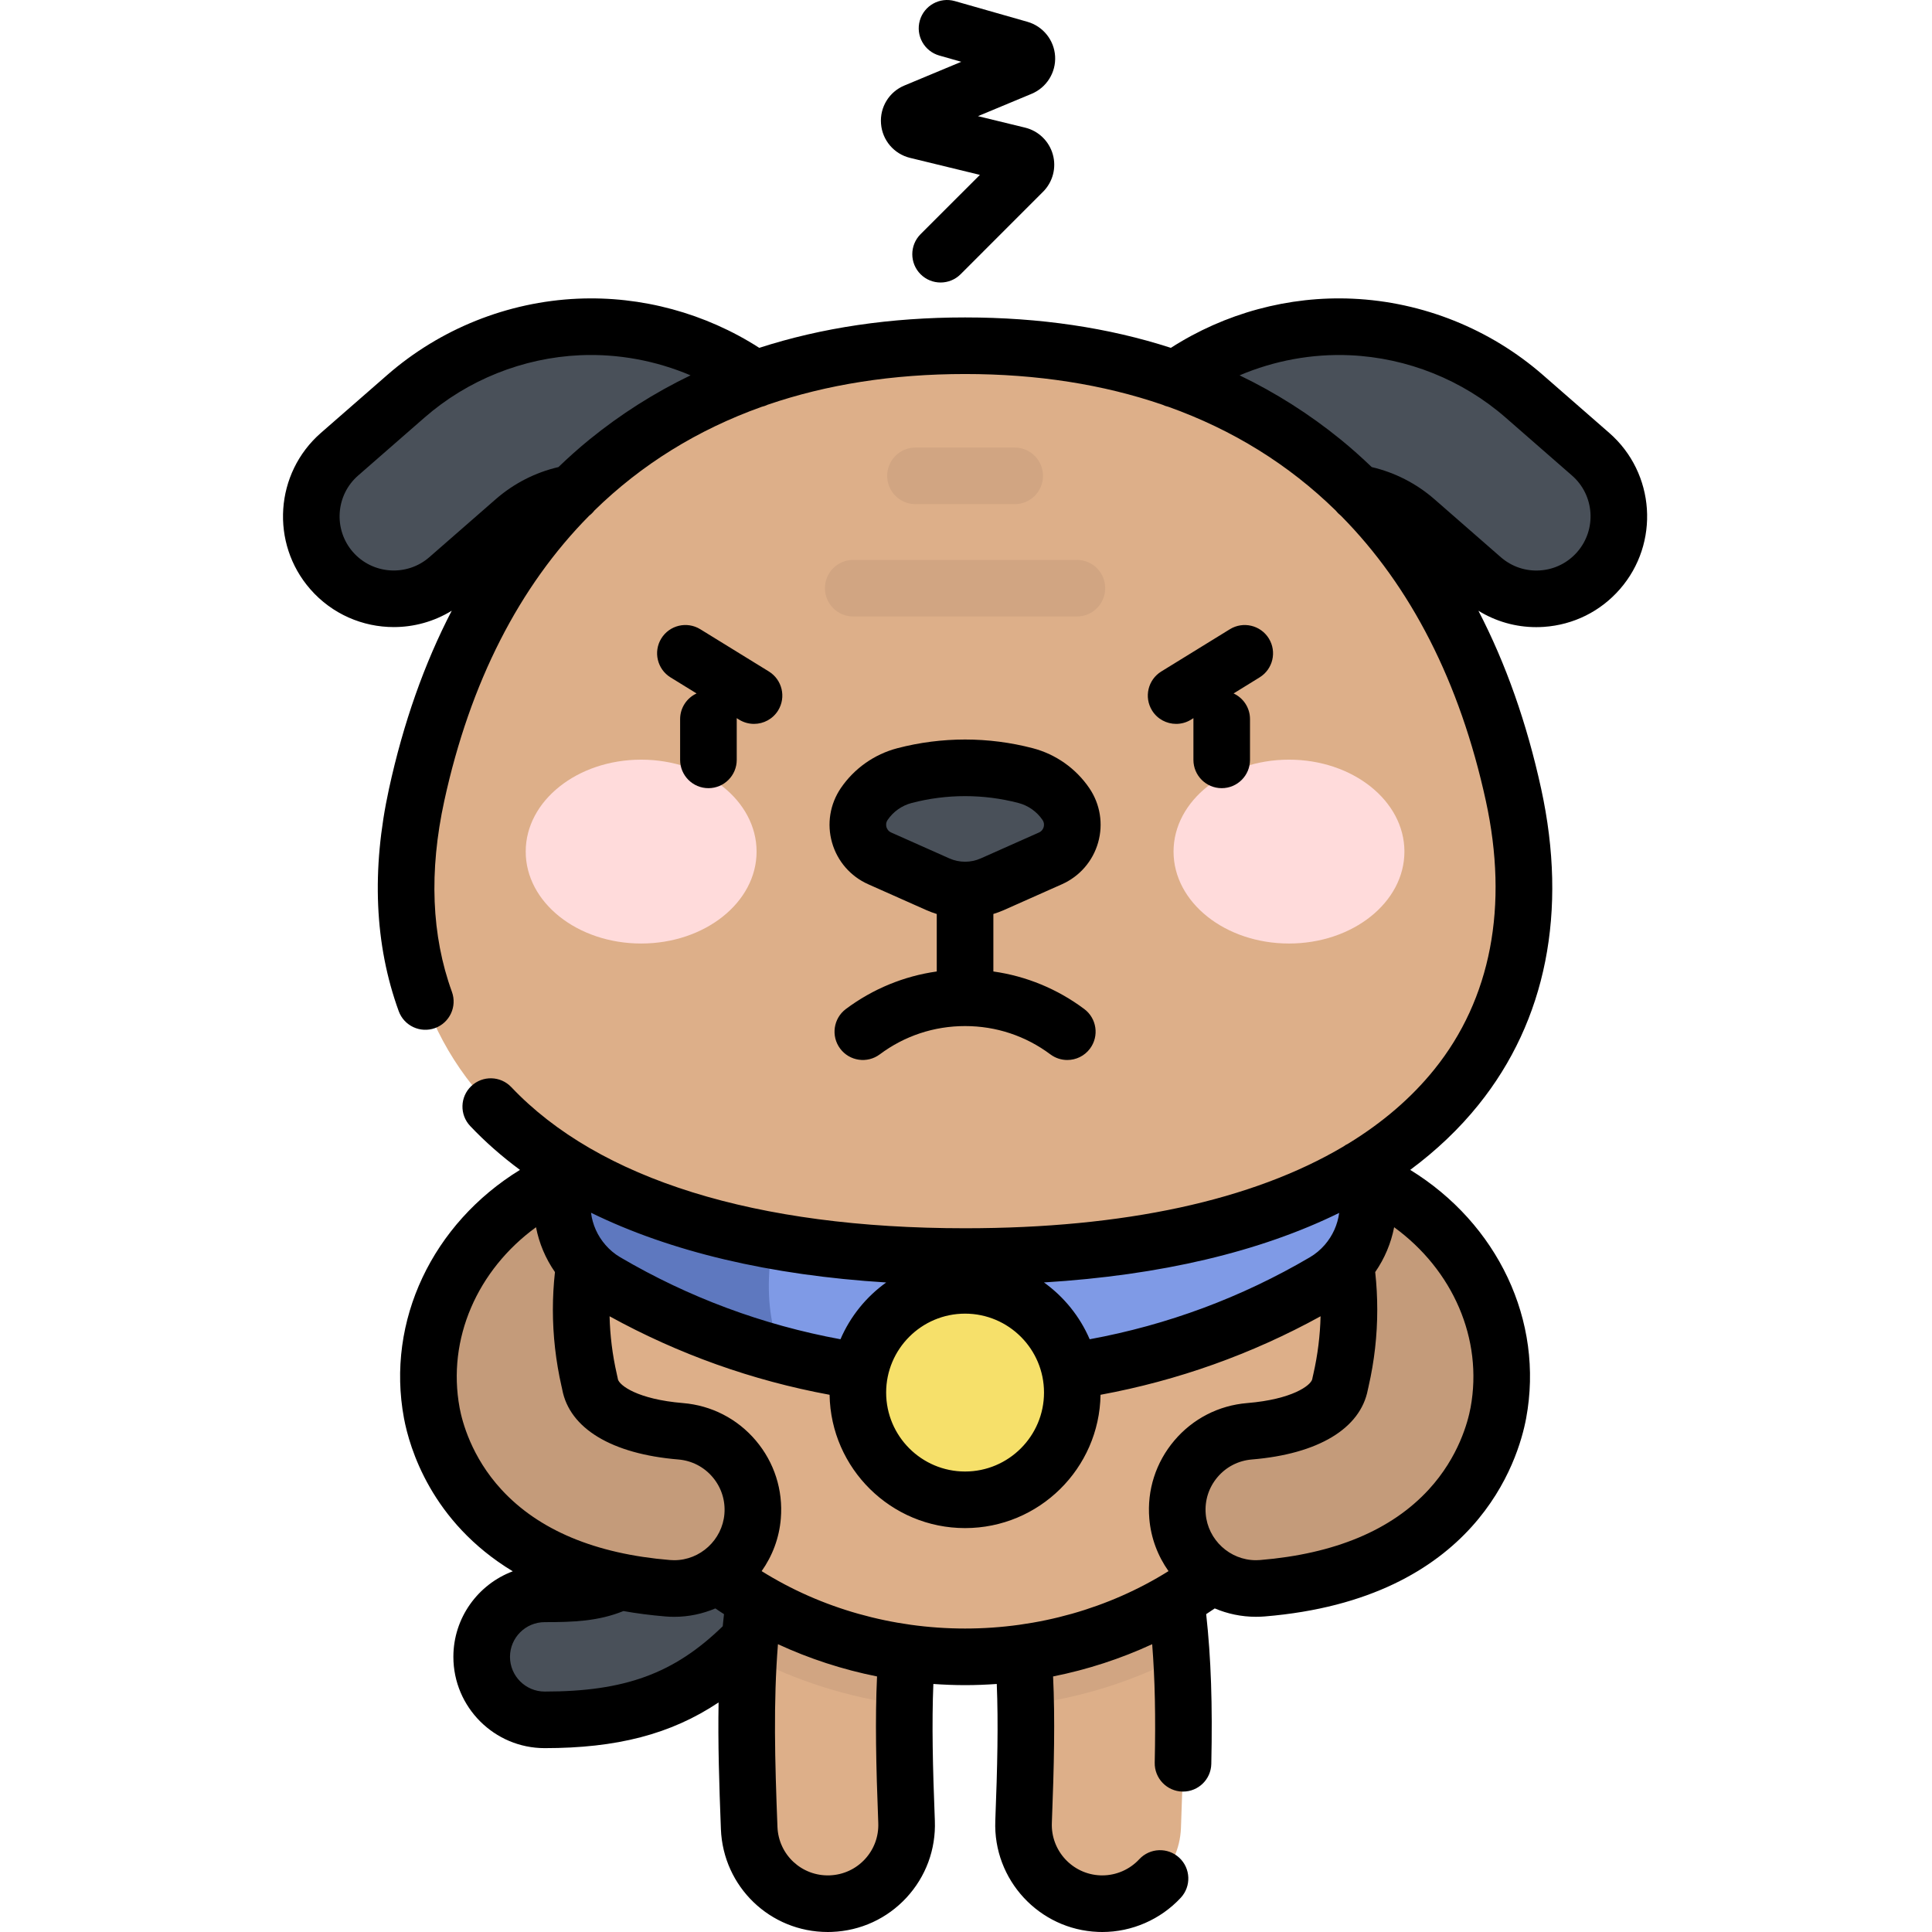 <svg width="66" height="66" viewBox="0 0 66 66" fill="none" xmlns="http://www.w3.org/2000/svg">
<g clip-path="url(#clip0_1591_25328)">
<path d="M18.607 58.752C17.418 58.752 16.455 57.789 16.455 56.6C16.455 55.411 17.418 54.448 18.607 54.448C20.995 54.448 22.079 54.268 24.953 49.749C25.591 48.746 26.921 48.45 27.924 49.089C28.927 49.726 29.222 51.056 28.584 52.059C25.282 57.251 23.044 58.752 18.607 58.752Z" fill="#495059"/>
<path d="M28.28 65.033C26.842 65.033 25.65 63.897 25.593 62.448C25.46 59.016 25.41 56.347 25.99 53.231C26.262 51.77 27.667 50.807 29.127 51.078C30.588 51.35 31.551 52.755 31.279 54.215C30.842 56.567 30.831 58.676 30.97 62.239C31.028 63.723 29.871 64.973 28.386 65.031C28.351 65.033 28.315 65.033 28.28 65.033Z" fill="#DDAF89"/>
<path d="M37.657 65.033C37.622 65.033 37.586 65.033 37.55 65.031C36.066 64.973 34.909 63.723 34.967 62.239C35.106 58.676 35.095 56.567 34.657 54.215C34.385 52.755 35.349 51.35 36.81 51.078C38.27 50.806 39.675 51.77 39.947 53.231C40.478 56.086 40.498 58.478 40.343 62.448C40.287 63.897 39.094 65.033 37.657 65.033Z" fill="#DDAF89"/>
<path d="M48.544 50.47C48.38 50.47 48.215 50.455 48.048 50.424C46.588 50.152 45.508 48.748 45.78 47.287C45.922 46.521 45.42 45.452 44.172 45.061C42.754 44.617 41.965 43.107 42.409 41.689C42.853 40.272 44.363 39.483 45.781 39.927C49.528 41.101 51.852 44.689 51.185 48.271C50.944 49.565 49.814 50.47 48.544 50.47Z" fill="#C49B7A"/>
<path d="M17.393 50.47C17.556 50.47 17.722 50.455 17.888 50.424C19.349 50.152 20.429 48.748 20.157 47.287C20.014 46.521 20.517 45.452 21.765 45.061C23.183 44.617 23.971 43.107 23.527 41.689C23.083 40.272 21.574 39.483 20.155 39.927C16.408 41.101 14.085 44.689 14.751 48.271C14.992 49.565 16.122 50.47 17.393 50.47Z" fill="#C49B7A"/>
<path d="M39.947 53.231C39.675 51.77 38.27 50.806 36.81 51.078C35.349 51.35 34.385 52.755 34.657 54.215C34.903 55.534 35.014 56.776 35.039 58.241C36.953 57.996 38.751 57.418 40.36 56.571C40.29 55.445 40.159 54.375 39.947 53.231Z" fill="#D1A582"/>
<path d="M29.127 51.078C27.666 50.807 26.262 51.77 25.989 53.231C25.775 54.385 25.647 55.478 25.577 56.572C27.186 57.418 28.984 57.996 30.896 58.241C30.923 56.776 31.034 55.534 31.279 54.215C31.551 52.755 30.587 51.35 29.127 51.078Z" fill="#D1A582"/>
<path d="M46.082 44.74C46.082 38.19 40.211 32.881 32.968 32.881C25.725 32.881 19.854 38.19 19.854 44.74C19.854 51.291 25.725 56.6 32.968 56.6C40.211 56.6 46.082 51.291 46.082 44.74Z" fill="#DDAF89"/>
<path d="M44.813 37.126C41.599 39.793 37.471 41.397 32.968 41.397C28.466 41.397 24.338 39.793 21.124 37.126C20.44 38.011 19.871 38.974 19.439 40C18.85 41.398 19.393 43.017 20.701 43.785C24.3 45.898 28.492 47.11 32.968 47.11C37.444 47.11 41.636 45.898 45.236 43.785C46.543 43.017 47.086 41.398 46.497 40C46.066 38.974 45.496 38.011 44.813 37.126Z" fill="#7F9AE6"/>
<path d="M26.996 40.414C24.831 39.678 22.846 38.555 21.124 37.126C20.44 38.011 19.871 38.974 19.439 40C18.85 41.398 19.393 43.017 20.701 43.785C22.572 44.883 24.605 45.736 26.754 46.304C25.966 44.722 26.189 42.347 26.996 40.414Z" fill="#5E78BF"/>
<path d="M27.671 20.613C27.097 20.613 26.517 20.439 26.017 20.076L22.551 17.557C21.033 16.455 18.986 16.546 17.573 17.78L15.303 19.762C14.131 20.785 12.352 20.665 11.328 19.492C10.305 18.321 10.425 16.541 11.598 15.518L13.867 13.536C15.504 12.107 17.601 11.267 19.771 11.169C21.942 11.073 24.104 11.722 25.862 12.999L29.328 15.517C30.587 16.431 30.866 18.193 29.952 19.452C29.401 20.21 28.542 20.613 27.671 20.613Z" fill="#495059"/>
<path d="M38.266 20.613C37.395 20.613 36.536 20.21 35.984 19.452C35.07 18.193 35.349 16.431 36.608 15.517L40.074 12.999C41.832 11.722 43.996 11.073 46.166 11.169C48.336 11.267 50.432 12.108 52.069 13.536L54.339 15.518C55.511 16.541 55.632 18.321 54.608 19.492C53.585 20.665 51.805 20.785 50.633 19.762L48.364 17.78C46.95 16.546 44.903 16.455 43.386 17.557L39.919 20.076C39.42 20.439 38.84 20.613 38.266 20.613Z" fill="#495059"/>
<path d="M32.968 42.926C47.269 42.926 53.714 36.374 51.703 27.15C49.541 17.237 42.733 11.81 32.968 11.81C23.203 11.81 16.395 17.237 14.233 27.15C12.222 36.375 18.667 42.926 32.968 42.926Z" fill="#DDAF89"/>
<path d="M36.632 47.572C36.632 49.596 34.992 51.236 32.968 51.236C30.945 51.236 29.305 49.596 29.305 47.572C29.305 45.549 30.945 43.909 32.968 43.909C34.992 43.909 36.632 45.549 36.632 47.572Z" fill="#F6E06A"/>
<path d="M25.846 29.091C25.846 27.357 24.081 25.951 21.903 25.951C19.725 25.951 17.959 27.357 17.959 29.091C17.959 30.826 19.725 32.232 21.903 32.232C24.081 32.232 25.846 30.826 25.846 29.091Z" fill="#FFDBDB"/>
<path d="M47.977 29.091C47.977 27.357 46.211 25.951 44.034 25.951C41.856 25.951 40.09 27.357 40.09 29.091C40.09 30.826 41.856 32.232 44.034 32.232C46.211 32.232 47.977 30.826 47.977 29.091Z" fill="#FFDBDB"/>
<path d="M35.036 26.496C33.681 26.141 32.256 26.141 30.9 26.496C30.339 26.643 29.849 26.988 29.523 27.468C29.082 28.116 29.336 29.005 30.052 29.324L32.039 30.207C32.63 30.471 33.306 30.471 33.898 30.207L35.885 29.324C36.601 29.005 36.855 28.116 36.413 27.468C36.087 26.988 35.598 26.643 35.036 26.496Z" fill="#495059"/>
<path d="M36.789 21.06H29.148C28.614 21.06 28.181 20.628 28.181 20.093C28.181 19.559 28.614 19.127 29.148 19.127H36.789C37.323 19.127 37.755 19.559 37.755 20.093C37.755 20.628 37.323 21.06 36.789 21.06Z" fill="#D1A582"/>
<path d="M34.663 17.223H31.274C30.74 17.223 30.307 16.79 30.307 16.256C30.307 15.722 30.74 15.289 31.274 15.289H34.663C35.197 15.289 35.63 15.722 35.63 16.256C35.63 16.79 35.197 17.223 34.663 17.223Z" fill="#D1A582"/>
<path d="M42.903 54.266C41.518 54.266 40.341 53.203 40.225 51.797C40.103 50.317 41.204 49.017 42.685 48.895C44.509 48.744 45.623 48.128 45.78 47.287C46.051 45.827 47.572 44.863 49.032 45.134C50.493 45.406 51.457 46.81 51.185 48.271C50.95 49.539 49.672 53.716 43.127 54.256C43.053 54.263 42.977 54.266 42.903 54.266Z" fill="#C49B7A"/>
<path d="M23.033 54.266C24.418 54.266 25.595 53.203 25.711 51.797C25.833 50.317 24.732 49.017 23.251 48.895C21.427 48.744 20.313 48.128 20.157 47.287C19.885 45.827 18.364 44.863 16.904 45.134C15.443 45.406 14.479 46.81 14.751 48.271C14.987 49.539 16.265 53.716 22.809 54.256C22.884 54.263 22.959 54.266 23.033 54.266Z" fill="#C49B7A"/>
<path d="M31.088 5.393L33.475 5.974L31.448 8C31.071 8.378 31.071 8.99 31.448 9.368C31.637 9.557 31.885 9.651 32.132 9.651C32.379 9.651 32.627 9.557 32.816 9.368L35.633 6.55C35.966 6.217 36.094 5.729 35.966 5.276C35.839 4.822 35.476 4.471 35.019 4.36L33.409 3.968L35.243 3.204C35.754 2.991 36.076 2.476 36.044 1.923C36.012 1.371 35.632 0.897 35.099 0.745L32.618 0.037C32.104 -0.109 31.569 0.188 31.422 0.702C31.276 1.216 31.574 1.75 32.087 1.897L32.839 2.111L30.896 2.921C30.373 3.138 30.052 3.663 30.097 4.227C30.141 4.791 30.539 5.259 31.088 5.393ZM43.345 21.811C43.065 21.357 42.469 21.216 42.015 21.495L39.671 22.939C39.216 23.22 39.075 23.815 39.355 24.27C39.537 24.566 39.855 24.729 40.179 24.729C40.352 24.729 40.527 24.683 40.685 24.586L40.77 24.533C40.77 24.544 40.769 24.555 40.769 24.566V25.958C40.769 26.492 41.202 26.925 41.735 26.925C42.27 26.925 42.702 26.492 42.702 25.958V24.566C42.702 24.177 42.472 23.842 42.141 23.689L43.029 23.141C43.484 22.861 43.626 22.266 43.345 21.811ZM34.291 31.091L36.278 30.207C36.881 29.938 37.332 29.42 37.513 28.784C37.694 28.149 37.585 27.471 37.213 26.924C36.755 26.251 36.069 25.767 35.282 25.56C33.768 25.164 32.169 25.164 30.655 25.56C29.867 25.767 29.182 26.251 28.723 26.924C28.352 27.471 28.242 28.149 28.424 28.784C28.605 29.42 29.055 29.938 29.659 30.207L31.646 31.091C31.762 31.142 31.881 31.186 32.001 31.224V33.187C30.879 33.346 29.82 33.78 28.897 34.469C28.47 34.788 28.381 35.394 28.701 35.822C29.02 36.25 29.626 36.338 30.054 36.019C30.901 35.386 31.909 35.052 32.968 35.052C34.027 35.052 35.035 35.386 35.883 36.019C36.056 36.148 36.259 36.211 36.46 36.211C36.755 36.211 37.046 36.077 37.236 35.822C37.555 35.394 37.467 34.788 37.039 34.469C36.116 33.78 35.057 33.346 33.935 33.187V31.223C34.055 31.186 34.174 31.142 34.291 31.091ZM33.505 29.324C33.164 29.476 32.773 29.476 32.431 29.324L30.445 28.44C30.337 28.392 30.297 28.303 30.283 28.255C30.269 28.206 30.256 28.11 30.322 28.011C30.517 27.725 30.81 27.518 31.145 27.431C31.741 27.275 32.355 27.197 32.968 27.197C33.582 27.197 34.195 27.275 34.792 27.431C35.127 27.519 35.419 27.725 35.614 28.011C35.68 28.11 35.667 28.206 35.653 28.255C35.639 28.303 35.6 28.392 35.492 28.44L33.505 29.324ZM54.975 14.789L52.706 12.808C50.904 11.236 48.598 10.311 46.209 10.204C44.025 10.104 41.838 10.701 39.999 11.883C37.862 11.192 35.514 10.844 32.968 10.844C30.423 10.844 28.075 11.192 25.938 11.883C24.098 10.701 21.913 10.105 19.727 10.204C17.339 10.311 15.032 11.236 13.231 12.808L10.962 14.789C9.39 16.162 9.227 18.557 10.6 20.128C11.347 20.984 12.397 21.422 13.453 21.422C14.137 21.422 14.824 21.237 15.432 20.863C14.494 22.67 13.778 24.7 13.289 26.944C12.684 29.718 12.796 32.275 13.621 34.543C13.804 35.045 14.359 35.303 14.861 35.121C15.362 34.939 15.621 34.384 15.438 33.882C14.74 31.963 14.652 29.767 15.178 27.356C16.063 23.296 17.745 20.025 20.128 17.617C20.197 17.565 20.256 17.505 20.308 17.438C21.914 15.868 23.828 14.681 26.022 13.897C26.092 13.881 26.16 13.858 26.225 13.826C28.247 13.133 30.5 12.777 32.968 12.777C35.436 12.777 37.689 13.133 39.71 13.826C39.776 13.858 39.844 13.881 39.914 13.897C42.109 14.681 44.022 15.868 45.628 17.439C45.68 17.505 45.74 17.565 45.807 17.617C48.191 20.025 49.873 23.296 50.758 27.356C51.543 30.956 50.935 34.129 48.999 36.532C48.216 37.505 47.23 38.351 46.055 39.069C45.996 39.096 45.942 39.13 45.892 39.167C42.789 41.003 38.41 41.959 32.968 41.959C25.819 41.959 20.458 40.292 17.467 37.138C17.099 36.75 16.487 36.734 16.1 37.102C15.712 37.469 15.696 38.081 16.064 38.468C16.573 39.006 17.142 39.505 17.763 39.965C14.783 41.796 13.181 45.117 13.8 48.448C13.8 48.45 13.801 48.451 13.801 48.453C13.987 49.444 14.725 51.991 17.517 53.678C16.333 54.122 15.488 55.264 15.488 56.6C15.488 58.32 16.887 59.719 18.607 59.719C21.061 59.719 22.911 59.25 24.548 58.158C24.523 59.538 24.567 60.944 24.627 62.485C24.704 64.456 26.308 66 28.279 66C28.328 66 28.378 65.999 28.423 65.997C29.4 65.959 30.302 65.543 30.966 64.827C31.629 64.109 31.973 63.177 31.936 62.201C31.863 60.353 31.83 58.862 31.885 57.527C32.245 57.552 32.606 57.567 32.968 57.567C33.331 57.567 33.692 57.552 34.051 57.527C34.106 58.863 34.073 60.353 34.001 62.201C33.922 64.216 35.498 65.919 37.51 65.997C37.559 65.999 37.608 66 37.657 66C38.67 66 39.646 65.573 40.337 64.83C40.7 64.438 40.677 63.827 40.286 63.463C39.894 63.1 39.283 63.123 38.919 63.514C38.594 63.865 38.134 64.066 37.657 64.066C37.635 64.066 37.613 64.066 37.588 64.065C36.639 64.028 35.896 63.225 35.933 62.276C36.01 60.3 36.044 58.715 35.975 57.27C37.151 57.035 38.288 56.664 39.36 56.168C39.455 57.355 39.481 58.636 39.447 60.215C39.436 60.749 39.86 61.191 40.393 61.203H40.415C40.939 61.203 41.369 60.784 41.38 60.257C41.424 58.221 41.371 56.65 41.205 55.141C41.303 55.077 41.401 55.013 41.498 54.946C41.933 55.13 42.408 55.232 42.904 55.232C43.005 55.232 43.108 55.228 43.207 55.22C50.428 54.623 51.866 49.893 52.135 48.452C52.136 48.45 52.136 48.449 52.136 48.447C52.755 45.118 51.154 41.797 48.175 39.965C49.065 39.305 49.845 38.565 50.505 37.745C52.821 34.87 53.562 31.135 52.648 26.944C52.158 24.701 51.442 22.67 50.505 20.864C51.098 21.23 51.777 21.424 52.48 21.424C52.568 21.424 52.655 21.421 52.742 21.415C53.75 21.346 54.672 20.89 55.337 20.128C56.709 18.557 56.547 16.162 54.975 14.789ZM20.14 15.012C19.771 15.312 19.419 15.628 19.077 15.956C18.286 16.14 17.551 16.516 16.937 17.052L14.667 19.034C13.899 19.704 12.727 19.625 12.056 18.857C11.386 18.088 11.465 16.917 12.233 16.246L14.503 14.264C15.975 12.979 17.862 12.223 19.814 12.135C21.108 12.078 22.402 12.318 23.59 12.822C22.354 13.418 21.202 14.149 20.14 15.012ZM45.748 41.435C45.695 41.837 45.524 42.218 45.254 42.528C45.253 42.529 45.252 42.53 45.251 42.531C45.109 42.694 44.941 42.837 44.746 42.951C42.411 44.322 39.884 45.262 37.225 45.751C36.889 44.97 36.345 44.3 35.663 43.81C39.65 43.566 43.041 42.764 45.748 41.435ZM32.968 44.876C34.455 44.876 35.665 46.085 35.665 47.572C35.665 49.059 34.455 50.269 32.968 50.269C31.481 50.269 30.272 49.059 30.272 47.572C30.272 46.085 31.481 44.876 32.968 44.876ZM30.274 43.811C29.591 44.301 29.047 44.971 28.712 45.751C26.053 45.261 23.525 44.322 21.19 42.951C20.995 42.837 20.826 42.693 20.684 42.53C20.684 42.529 20.683 42.529 20.683 42.528C20.412 42.218 20.241 41.834 20.19 41.429C22.901 42.758 26.296 43.564 30.274 43.811ZM24.689 55.556C23.025 57.174 21.34 57.786 18.607 57.786C17.954 57.786 17.422 57.254 17.422 56.6C17.422 55.947 17.954 55.415 18.607 55.415C19.593 55.415 20.435 55.384 21.298 55.036C21.747 55.116 22.223 55.178 22.728 55.22C22.828 55.229 22.931 55.233 23.033 55.233C23.528 55.233 24.004 55.13 24.438 54.946C24.535 55.014 24.634 55.078 24.733 55.142C24.717 55.28 24.703 55.418 24.689 55.556ZM24.747 51.718C24.674 52.604 23.921 53.299 23.033 53.299C22.985 53.299 22.936 53.297 22.888 53.293C20.341 53.083 18.403 52.272 17.127 50.883C16.103 49.769 15.79 48.566 15.702 48.098C15.701 48.095 15.701 48.093 15.701 48.09C15.265 45.738 16.31 43.381 18.311 41.924C18.417 42.472 18.637 42.995 18.958 43.456C18.911 43.883 18.887 44.314 18.887 44.741C18.887 45.617 18.987 46.499 19.183 47.361C19.184 47.364 19.185 47.367 19.186 47.37L19.198 47.427C19.201 47.437 19.203 47.448 19.205 47.459C19.206 47.461 19.206 47.463 19.206 47.465C19.455 48.798 20.9 49.671 23.172 49.858C23.631 49.896 24.047 50.11 24.345 50.462C24.642 50.813 24.785 51.259 24.747 51.718ZM29.547 63.513C29.234 63.851 28.808 64.047 28.345 64.065C27.387 64.1 26.596 63.36 26.559 62.41C26.471 60.136 26.417 58.166 26.576 56.168C27.648 56.664 28.786 57.035 29.961 57.27C29.893 58.714 29.926 60.3 30.003 62.276C30.021 62.736 29.859 63.175 29.547 63.513ZM40.117 49.211C39.485 49.957 39.181 50.903 39.262 51.877C39.317 52.542 39.553 53.156 39.918 53.672C37.888 54.942 35.461 55.633 32.968 55.633C30.476 55.633 28.048 54.942 26.019 53.672C26.384 53.156 26.62 52.542 26.674 51.877C26.755 50.903 26.451 49.957 25.82 49.211C25.189 48.466 24.305 48.011 23.331 47.931C21.782 47.803 21.164 47.328 21.109 47.12C21.109 47.115 21.108 47.111 21.107 47.106C21.104 47.087 21.1 47.067 21.095 47.048L21.075 46.958C21.073 46.947 21.07 46.936 21.068 46.925C20.921 46.28 20.84 45.622 20.824 44.966C23.176 46.26 25.698 47.16 28.34 47.648C28.381 50.166 30.441 52.202 32.968 52.202C35.496 52.202 37.556 50.166 37.596 47.648C40.239 47.16 42.761 46.26 45.113 44.966C45.097 45.624 45.015 46.284 44.868 46.931L44.841 47.049C44.836 47.073 44.831 47.096 44.827 47.12C44.772 47.328 44.154 47.803 42.605 47.931C41.632 48.011 40.748 48.466 40.117 49.211ZM50.236 48.091C50.235 48.093 50.235 48.093 50.235 48.094C50.148 48.561 49.835 49.767 48.81 50.883C47.534 52.272 45.595 53.083 43.047 53.293C43 53.297 42.951 53.299 42.904 53.299C42.015 53.299 41.262 52.604 41.189 51.717C41.151 51.258 41.294 50.813 41.591 50.462C41.889 50.11 42.306 49.896 42.765 49.858C45.029 49.671 46.473 48.803 46.727 47.477C46.729 47.47 46.73 47.463 46.731 47.457C46.733 47.447 46.736 47.437 46.738 47.427L46.75 47.375C46.751 47.37 46.752 47.365 46.753 47.36C46.95 46.499 47.049 45.618 47.049 44.74C47.049 44.313 47.026 43.883 46.979 43.456C47.299 42.995 47.52 42.471 47.626 41.924C49.627 43.381 50.672 45.739 50.236 48.091ZM53.88 18.857C53.555 19.229 53.104 19.453 52.611 19.486C52.117 19.52 51.642 19.358 51.269 19.034L49 17.052C48.385 16.516 47.65 16.141 46.86 15.956C46.517 15.628 46.165 15.312 45.796 15.012C44.734 14.149 43.583 13.418 42.346 12.822C43.533 12.318 44.828 12.078 46.123 12.136C48.075 12.223 49.961 12.979 51.434 14.265L53.703 16.246C54.472 16.917 54.551 18.088 53.88 18.857ZM25.758 24.729C26.082 24.729 26.399 24.566 26.582 24.27C26.862 23.815 26.72 23.22 26.266 22.939L23.922 21.495C23.466 21.215 22.871 21.357 22.591 21.811C22.311 22.265 22.453 22.861 22.907 23.141L23.796 23.689C23.465 23.842 23.234 24.177 23.234 24.566V25.958C23.234 26.492 23.667 26.925 24.201 26.925C24.735 26.925 25.168 26.492 25.168 25.958V24.566C25.168 24.555 25.167 24.544 25.166 24.533L25.252 24.586C25.41 24.683 25.585 24.729 25.758 24.729Z" fill="black"/>
</g>
<defs>
<clipPath id="clip0_1591_25328">
<rect width="66" height="66" fill="white"/>
</clipPath>
</defs>
</svg>
